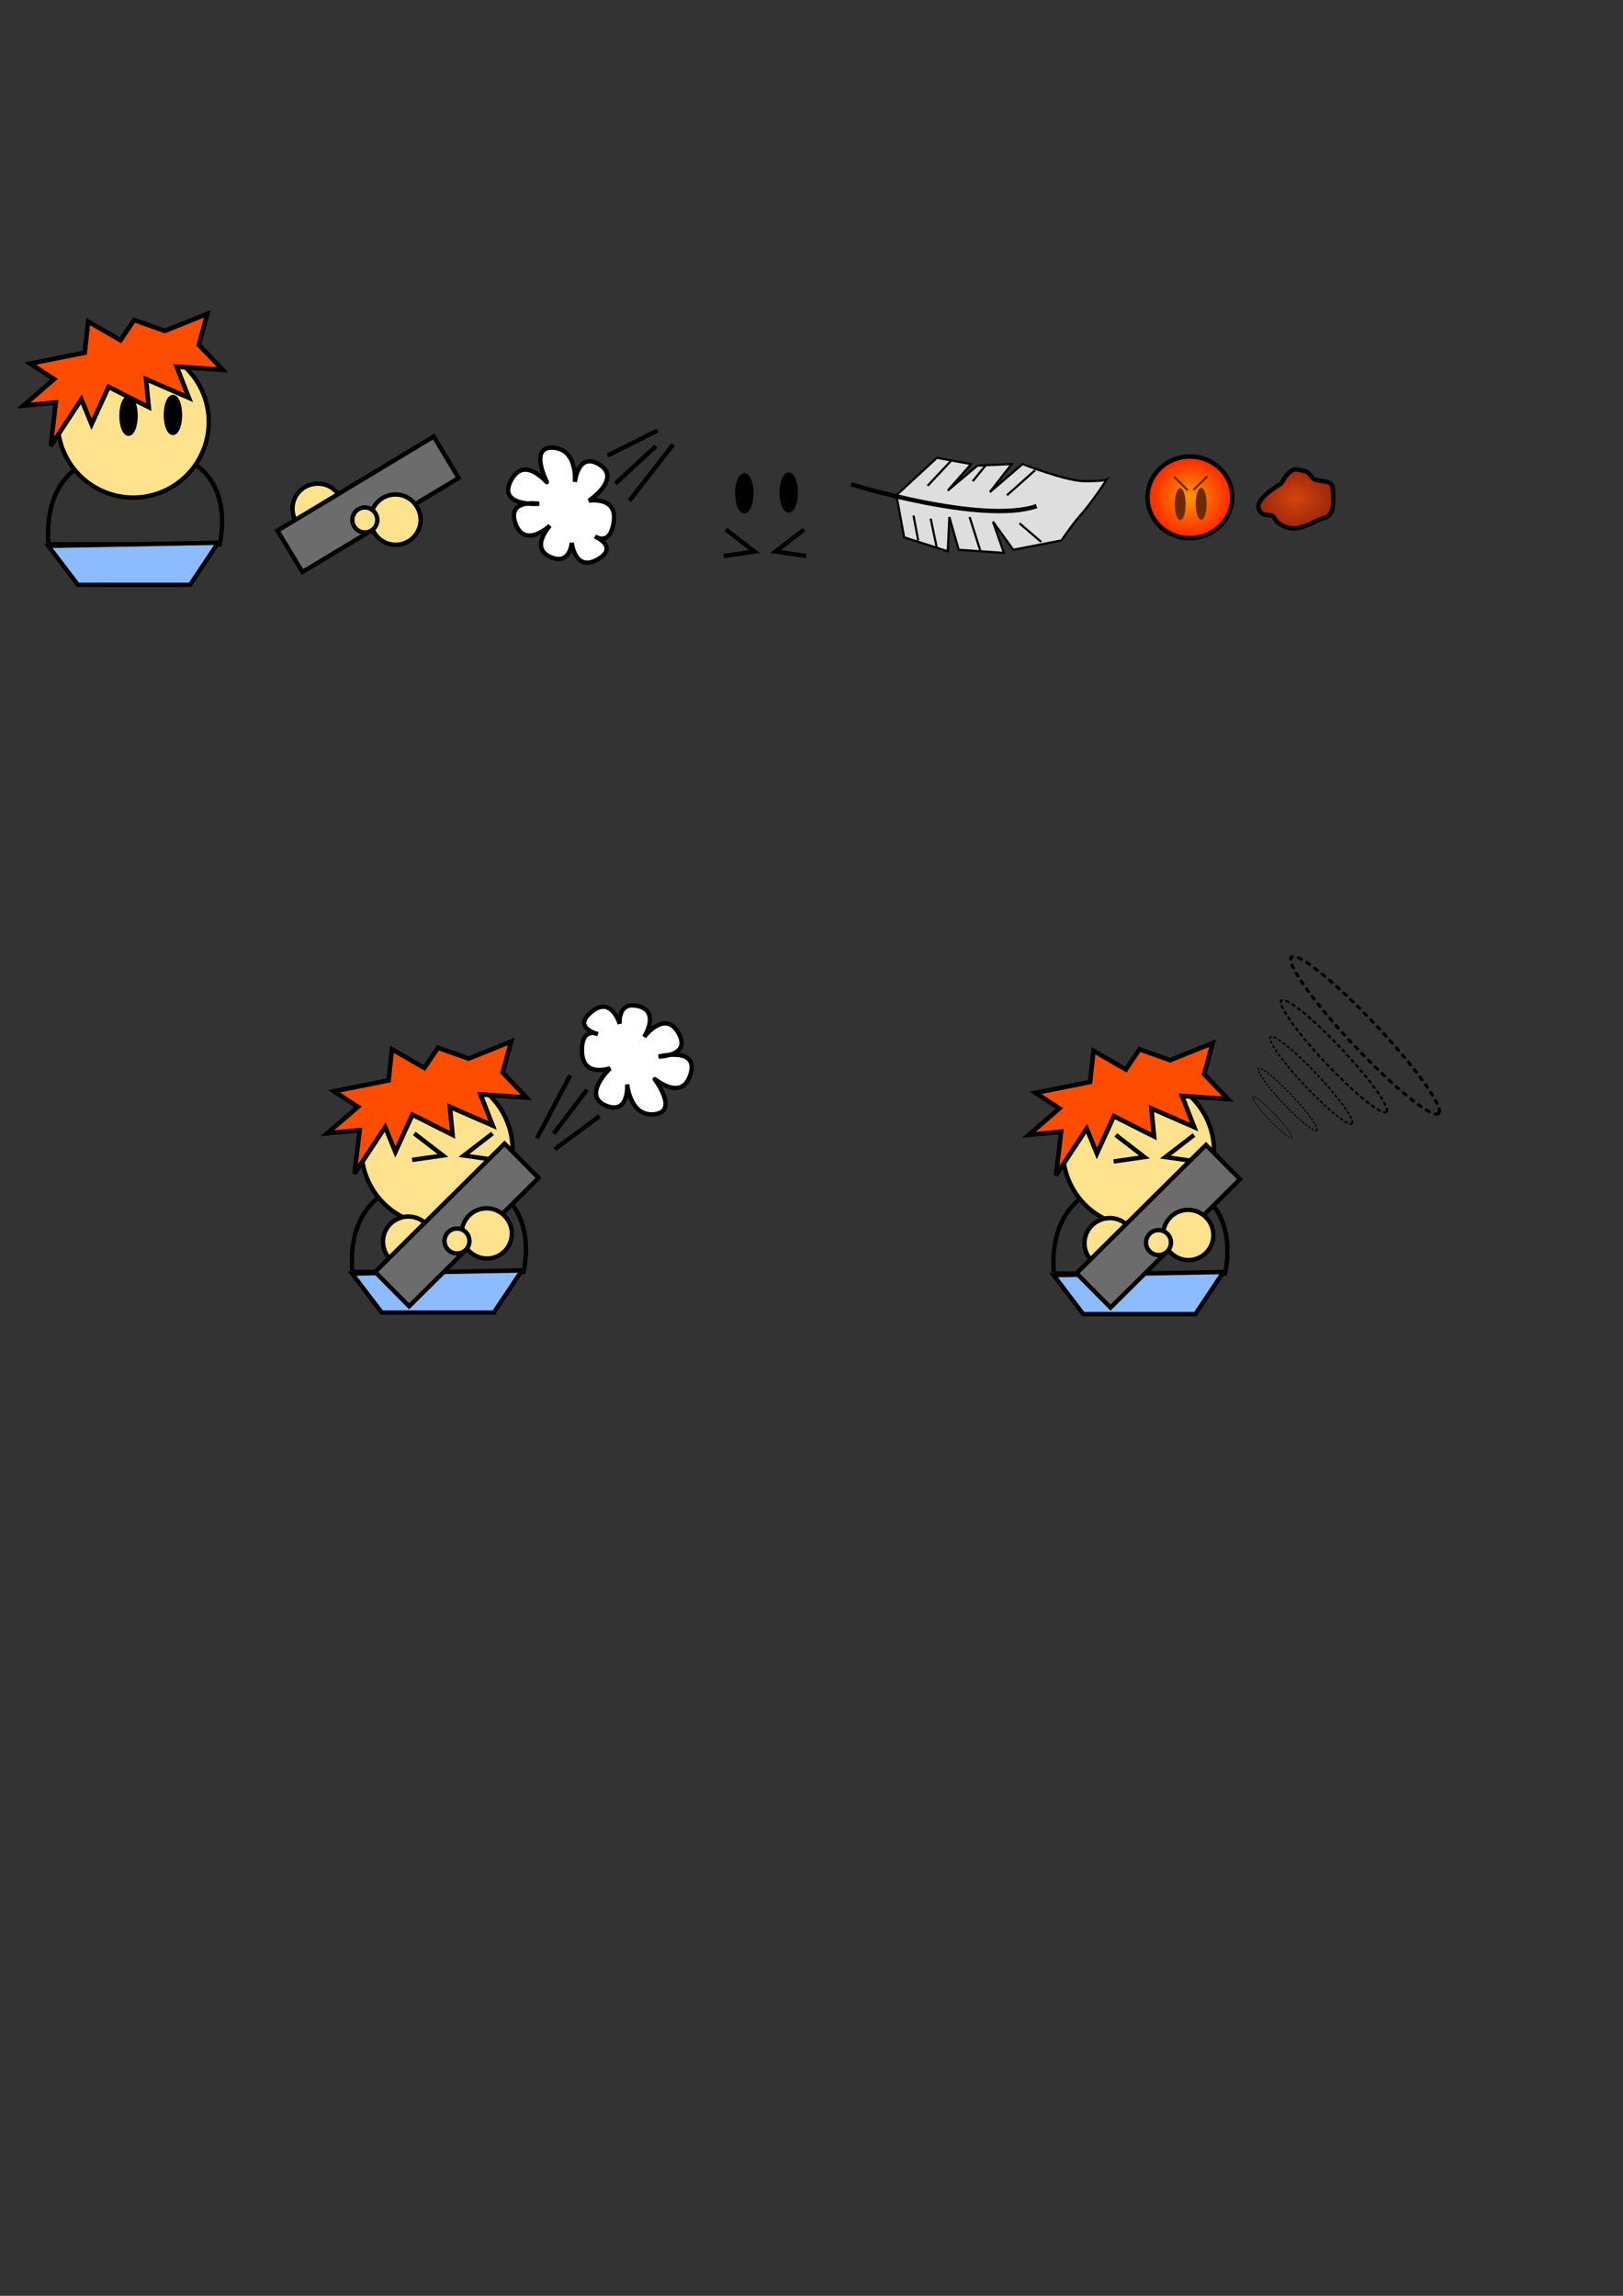 <?xml version="1.0" encoding="UTF-8" standalone="no"?>
<!-- Created with Inkscape (http://www.inkscape.org/) -->
<svg
   xmlns:dc="http://purl.org/dc/elements/1.1/"
   xmlns:cc="http://creativecommons.org/ns#"
   xmlns:rdf="http://www.w3.org/1999/02/22-rdf-syntax-ns#"
   xmlns:svg="http://www.w3.org/2000/svg"
   xmlns="http://www.w3.org/2000/svg"
   xmlns:xlink="http://www.w3.org/1999/xlink"
   xmlns:sodipodi="http://sodipodi.sourceforge.net/DTD/sodipodi-0.dtd"
   xmlns:inkscape="http://www.inkscape.org/namespaces/inkscape"
   width="744.094"
   height="1052.362"
   id="svg2"
   sodipodi:version="0.32"
   inkscape:version="0.46"
   sodipodi:docname="feather.svg"
   inkscape:output_extension="org.inkscape.output.svg.inkscape">
  <rect width="100%" height="100%" fill="#333333" stroke="none"/>
  <defs
     id="defs4">
    <linearGradient
       id="linearGradient3466">
      <stop
         style="stop-color:#d4450b;stop-opacity:1;"
         offset="0"
         id="stop3468" />
      <stop
         style="stop-color:#99240e;stop-opacity:1;"
         offset="1"
         id="stop3470" />
    </linearGradient>
    <linearGradient
       id="linearGradient3436">
      <stop
         style="stop-color:#ff9700;stop-opacity:1;"
         offset="0"
         id="stop3438" />
      <stop
         style="stop-color:#ff1f00;stop-opacity:1;"
         offset="1"
         id="stop3440" />
    </linearGradient>
    <inkscape:perspective
       sodipodi:type="inkscape:persp3d"
       inkscape:vp_x="0 : 526.18109 : 1"
       inkscape:vp_y="0 : 1000 : 0"
       inkscape:vp_z="744.09448 : 526.18109 : 1"
       inkscape:persp3d-origin="372.04724 : 350.78739 : 1"
       id="perspective10" />
    <radialGradient
       inkscape:collect="always"
       xlink:href="#linearGradient3436"
       id="radialGradient3446"
       cx="549.643"
       cy="231.291"
       fx="549.643"
       fy="231.291"
       r="24.393"
       gradientTransform="matrix(1,0,0,0.941,0,13.545)"
       gradientUnits="userSpaceOnUse" />
    <radialGradient
       inkscape:collect="always"
       xlink:href="#linearGradient3466"
       id="radialGradient3474"
       cx="622.387"
       cy="222.609"
       fx="622.387"
       fy="222.609"
       r="18.164"
       gradientTransform="matrix(1,0,0,0.8,-28.284,50.526)"
       gradientUnits="userSpaceOnUse" />
  </defs>
  <sodipodi:namedview
     id="base"
     pagecolor="#ffffff"
     bordercolor="#666666"
     borderopacity="1.0"
     gridtolerance="10000"
     guidetolerance="10"
     objecttolerance="10"
     inkscape:pageopacity="0.0"
     inkscape:pageshadow="2"
     inkscape:zoom="0.98994949"
     inkscape:cx="365.33242"
     inkscape:cy="815.51147"
     inkscape:document-units="px"
     inkscape:current-layer="layer1"
     showgrid="false"
     inkscape:window-width="1280"
     inkscape:window-height="952"
     inkscape:window-x="-4"
     inkscape:window-y="-4" />
  <g
     inkscape:label="Layer 1"
     inkscape:groupmode="layer"
     id="layer1">
    <path
       style="fill:none;fill-rule:evenodd;stroke:#000000;stroke-width:2;stroke-linecap:butt;stroke-linejoin:miter;stroke-miterlimit:4;stroke-dasharray:none;stroke-opacity:1"
       d="M 22.143,249.505 L 100.714,249.505 C 100.714,249.505 112.145,205.291 62.143,206.648 C 14.933,207.91 22.857,249.505 22.143,249.505 z"
       id="path3171"
       sodipodi:nodetypes="ccsc" />
    <path
       sodipodi:type="arc"
       style="opacity:1;fill:#ffe28d;fill-opacity:1;fill-rule:nonzero;stroke:#000000;stroke-width:2;stroke-linecap:round;stroke-linejoin:miter;stroke-miterlimit:4;stroke-dasharray:none;stroke-dashoffset:0;stroke-opacity:1"
       id="path3155"
       sodipodi:cx="135.35715"
       sodipodi:cy="189.1479"
       sodipodi:rx="34.642857"
       sodipodi:ry="34.642857"
       d="M 170,189.148 A 34.643,34.643 0 1 1 100.714,189.148 A 34.643,34.643 0 1 1 170,189.148 z"
       transform="translate(-74.286,4.286)" />
    <path
       sodipodi:type="arc"
       style="opacity:1;fill:#000000;fill-opacity:1;fill-rule:nonzero;stroke:#000000;stroke-width:2;stroke-linecap:round;stroke-linejoin:miter;stroke-miterlimit:4;stroke-dasharray:none;stroke-dashoffset:0;stroke-opacity:1"
       id="path3167"
       sodipodi:cx="87.5"
       sodipodi:cy="263.43362"
       sodipodi:rx="3.2142856"
       sodipodi:ry="8.2142859"
       d="M 90.714,263.434 A 3.214,8.214 0 1 1 84.286,263.434 A 3.214,8.214 0 1 1 90.714,263.434 z"
       transform="translate(-28.571,-72.857)" />
    <path
       style="fill:#ff4d00;fill-opacity:1;fill-rule:evenodd;stroke:#000000;stroke-width:2.089;stroke-linecap:butt;stroke-linejoin:miter;stroke-miterlimit:4;stroke-dasharray:none;stroke-opacity:1"
       d="M 66.968,173.791 L 86.601,182.35 L 81.02,168.085 L 102.098,169.512 L 91.169,158.1 L 95.072,143.835 L 75.555,151.681 L 61.503,146.688 L 55.258,155.96 L 40.425,147.402 L 38.863,161.666 L 13.882,166.659 L 24.811,173.791 L 10.759,185.916 L 25.592,184.49 L 23.25,204.46 L 37.302,183.063 L 41.986,194.475 L 49.793,177.357 L 68.197,186.63 L 66.968,173.791 z"
       id="path3157"
       sodipodi:nodetypes="ccccccccccccccccccccc" />
    <path
       sodipodi:type="arc"
       style="opacity:1;fill:#000000;fill-opacity:1;fill-rule:nonzero;stroke:#000000;stroke-width:2;stroke-linecap:round;stroke-linejoin:miter;stroke-miterlimit:4;stroke-dasharray:none;stroke-dashoffset:0;stroke-opacity:1"
       id="path3169"
       sodipodi:cx="87.5"
       sodipodi:cy="263.43362"
       sodipodi:rx="3.2142856"
       sodipodi:ry="8.2142859"
       d="M 90.714,263.434 A 3.214,8.214 0 1 1 84.286,263.434 A 3.214,8.214 0 1 1 90.714,263.434 z"
       transform="translate(-8.214,-73.214)" />
    <path
       style="fill:#8dbbff;fill-opacity:1;fill-rule:evenodd;stroke:#000000;stroke-width:2;stroke-linecap:butt;stroke-linejoin:miter;stroke-miterlimit:4;stroke-dasharray:none;stroke-opacity:1"
       d="M 22.143,250.219 L 35.714,268.076 L 87.143,268.076 L 100,248.791 L 22.143,250.219 z"
       id="path3175" />
    <path
       sodipodi:type="arc"
       style="opacity:1;fill:#ffe28d;fill-opacity:1;fill-rule:nonzero;stroke:#000000;stroke-width:2;stroke-linecap:round;stroke-linejoin:miter;stroke-miterlimit:4;stroke-dasharray:none;stroke-dashoffset:0;stroke-opacity:1"
       id="path3181"
       sodipodi:cx="112.85714"
       sodipodi:cy="302.36218"
       sodipodi:rx="11.428572"
       sodipodi:ry="11.428572"
       d="M 124.286,302.362 A 11.429,11.429 0 1 1 101.429,302.362 A 11.429,11.429 0 1 1 124.286,302.362 z"
       transform="matrix(-0.163,-0.987,0.987,-0.163,-134.386,393.823)" />
    <path
       sodipodi:type="arc"
       style="opacity:1;fill:#ffe28d;fill-opacity:1;fill-rule:nonzero;stroke:#000000;stroke-width:2;stroke-linecap:round;stroke-linejoin:miter;stroke-miterlimit:4;stroke-dasharray:none;stroke-dashoffset:0;stroke-opacity:1"
       id="path3179"
       sodipodi:cx="100.71429"
       sodipodi:cy="295.21933"
       sodipodi:rx="5.7142859"
       sodipodi:ry="5.7142859"
       d="M 106.429,295.219 A 5.714,5.714 0 1 1 95,295.219 A 5.714,5.714 0 1 1 106.429,295.219 z"
       transform="matrix(-0.163,-0.987,0.987,-0.163,-134.386,393.823)" />
    <rect
       style="opacity:1;fill:#6c6c6c;fill-opacity:1;fill-rule:nonzero;stroke:#000000;stroke-width:2;stroke-linecap:round;stroke-linejoin:miter;stroke-miterlimit:4;stroke-dasharray:none;stroke-dashoffset:0;stroke-opacity:1"
       id="rect3187"
       width="83.571"
       height="22.143"
       x="-16.467"
       y="273.9"
       transform="matrix(0.857,-0.516,0.516,0.857,0,0)" />
    <path
       sodipodi:type="arc"
       style="opacity:1;fill:#ffe28d;fill-opacity:1;fill-rule:nonzero;stroke:#000000;stroke-width:2;stroke-linecap:round;stroke-linejoin:miter;stroke-miterlimit:4;stroke-dasharray:none;stroke-dashoffset:0;stroke-opacity:1"
       id="path3189"
       sodipodi:cx="112.85714"
       sodipodi:cy="302.36218"
       sodipodi:rx="11.428572"
       sodipodi:ry="11.428572"
       d="M 124.286,302.362 A 11.429,11.429 0 1 1 101.429,302.362 A 11.429,11.429 0 1 1 124.286,302.362 z"
       transform="matrix(0.857,-0.516,0.516,0.857,-71.385,37.302)" />
    <path
       sodipodi:type="arc"
       style="opacity:1;fill:#ffe28d;fill-opacity:1;fill-rule:nonzero;stroke:#000000;stroke-width:2;stroke-linecap:round;stroke-linejoin:miter;stroke-miterlimit:4;stroke-dasharray:none;stroke-dashoffset:0;stroke-opacity:1"
       id="path3191"
       sodipodi:cx="100.71429"
       sodipodi:cy="295.21933"
       sodipodi:rx="5.7142859"
       sodipodi:ry="5.7142859"
       d="M 106.429,295.219 A 5.714,5.714 0 1 1 95,295.219 A 5.714,5.714 0 1 1 106.429,295.219 z"
       transform="matrix(0.857,-0.516,0.516,0.857,-71.385,37.302)" />
    <path
       style="fill:none;fill-rule:evenodd;stroke:#000000;stroke-width:2;stroke-linecap:butt;stroke-linejoin:miter;stroke-miterlimit:4;stroke-dasharray:none;stroke-opacity:1"
       d="M 301.429,197.362 L 278.571,208.791"
       id="path3195"
       sodipodi:nodetypes="cc" />
    <path
       style="fill:none;fill-rule:evenodd;stroke:#000000;stroke-width:2;stroke-linecap:butt;stroke-linejoin:miter;stroke-miterlimit:4;stroke-dasharray:none;stroke-opacity:1"
       d="M 308.571,203.791 L 288.571,229.505"
       id="path3197"
       sodipodi:nodetypes="cc" />
    <path
       style="fill:none;fill-rule:evenodd;stroke:#000000;stroke-width:2;stroke-linecap:butt;stroke-linejoin:miter;stroke-miterlimit:4;stroke-dasharray:none;stroke-opacity:1"
       d="M 300.714,204.505 L 282.143,221.648"
       id="path3199"
       sodipodi:nodetypes="cc" />
    <path
       style="fill:#ffffff;fill-opacity:1;fill-rule:evenodd;stroke:#000000;stroke-width:2;stroke-linecap:butt;stroke-linejoin:miter;stroke-miterlimit:4;stroke-dasharray:none;stroke-opacity:1"
       d="M 250.714,220.934 C 250.714,220.934 242.3,204.515 253.571,205.219 C 265,205.934 263.571,220.934 263.571,220.934 C 263.571,220.934 265,206.648 275,213.076 C 285,219.505 270,229.505 270,229.505 C 270,229.505 282.857,227.362 281.429,238.791 C 279.922,250.84 272.857,245.934 272.857,245.934 C 272.857,245.934 284.286,250.934 273.571,256.648 C 263.487,262.026 262.143,248.791 262.143,248.791 C 262.143,248.791 261.429,259.505 252.143,255.219 C 242.857,250.934 252.143,240.934 252.143,240.934 C 252.143,240.934 240.714,251.648 236.429,240.219 C 231.984,228.368 247.143,230.934 247.143,230.934 C 247.143,230.934 227.857,232.362 234.286,220.219 C 240.714,208.076 251.429,222.362 250.714,220.934 z"
       id="path3193"
       sodipodi:nodetypes="cscscscscscscsc" />
    <path
       style="fill:none;fill-rule:evenodd;stroke:#000000;stroke-width:2;stroke-linecap:butt;stroke-linejoin:miter;stroke-miterlimit:4;stroke-dasharray:none;stroke-opacity:1"
       d="M 161.429,583.076 L 240,583.076 C 240,583.076 251.431,538.862 201.429,540.219 C 154.219,541.481 162.143,583.076 161.429,583.076 z"
       id="path3201"
       sodipodi:nodetypes="ccsc" />
    <path
       sodipodi:type="arc"
       style="opacity:1;fill:#ffe28d;fill-opacity:1;fill-rule:nonzero;stroke:#000000;stroke-width:2;stroke-linecap:round;stroke-linejoin:miter;stroke-miterlimit:4;stroke-dasharray:none;stroke-dashoffset:0;stroke-opacity:1"
       id="path3203"
       sodipodi:cx="135.35715"
       sodipodi:cy="189.1479"
       sodipodi:rx="34.642857"
       sodipodi:ry="34.642857"
       d="M 170,189.148 A 34.643,34.643 0 1 1 100.714,189.148 A 34.643,34.643 0 1 1 170,189.148 z"
       transform="translate(65,337.857)" />
    <path
       style="fill:#ff4d00;fill-opacity:1;fill-rule:evenodd;stroke:#000000;stroke-width:2.089;stroke-linecap:butt;stroke-linejoin:miter;stroke-miterlimit:4;stroke-dasharray:none;stroke-opacity:1"
       d="M 206.253,507.363 L 225.887,515.922 L 220.306,501.657 L 241.384,503.083 L 230.454,491.672 L 234.358,477.407 L 214.841,485.252 L 200.789,480.26 L 194.543,489.532 L 179.71,480.973 L 178.149,495.238 L 153.167,500.23 L 164.097,507.363 L 150.045,519.488 L 164.878,518.061 L 162.536,538.032 L 176.588,516.635 L 181.272,528.047 L 189.079,510.929 L 207.483,520.201 L 206.253,507.363 z"
       id="path3207"
       sodipodi:nodetypes="ccccccccccccccccccccc" />
    <path
       style="fill:#8dbbff;fill-opacity:1;fill-rule:evenodd;stroke:#000000;stroke-width:2;stroke-linecap:butt;stroke-linejoin:miter;stroke-miterlimit:4;stroke-dasharray:none;stroke-opacity:1"
       d="M 161.429,583.791 L 175,601.648 L 226.429,601.648 L 239.286,582.362 L 161.429,583.791 z"
       id="path3211" />
    <path
       sodipodi:type="arc"
       style="opacity:1;fill:#ffe28d;fill-opacity:1;fill-rule:nonzero;stroke:#000000;stroke-width:2;stroke-linecap:round;stroke-linejoin:miter;stroke-miterlimit:4;stroke-dasharray:none;stroke-dashoffset:0;stroke-opacity:1"
       id="path3213"
       sodipodi:cx="112.85714"
       sodipodi:cy="302.36218"
       sodipodi:rx="11.428572"
       sodipodi:ry="11.428572"
       d="M 124.286,302.362 A 11.429,11.429 0 1 1 101.429,302.362 A 11.429,11.429 0 1 1 124.286,302.362 z"
       transform="matrix(-0.392,-0.92,0.92,-0.392,-46.809,791.464)" />
    <path
       sodipodi:type="arc"
       style="opacity:1;fill:#ffe28d;fill-opacity:1;fill-rule:nonzero;stroke:#000000;stroke-width:2;stroke-linecap:round;stroke-linejoin:miter;stroke-miterlimit:4;stroke-dasharray:none;stroke-dashoffset:0;stroke-opacity:1"
       id="path3215"
       sodipodi:cx="100.71429"
       sodipodi:cy="295.21933"
       sodipodi:rx="5.7142859"
       sodipodi:ry="5.7142859"
       d="M 106.429,295.219 A 5.714,5.714 0 1 1 95,295.219 A 5.714,5.714 0 1 1 106.429,295.219 z"
       transform="matrix(-0.392,-0.92,0.92,-0.392,-46.809,791.464)" />
    <path
       style="fill:none;fill-rule:evenodd;stroke:#000000;stroke-width:2;stroke-linecap:butt;stroke-linejoin:miter;stroke-miterlimit:4;stroke-dasharray:none;stroke-opacity:1"
       d="M 226.815,531.68 L 212.673,529.66 L 225.805,519.559"
       id="path3235"
       sodipodi:nodetypes="ccc" />
    <rect
       style="opacity:1;fill:#6c6c6c;fill-opacity:1;fill-rule:nonzero;stroke:#000000;stroke-width:2;stroke-linecap:round;stroke-linejoin:miter;stroke-miterlimit:4;stroke-dasharray:none;stroke-dashoffset:0;stroke-opacity:1"
       id="rect3217"
       width="83.571"
       height="22.143"
       x="-288.436"
       y="535.2"
       transform="matrix(0.71,-0.704,0.704,0.71,0,0)" />
    <path
       sodipodi:type="arc"
       style="opacity:1;fill:#ffe28d;fill-opacity:1;fill-rule:nonzero;stroke:#000000;stroke-width:2;stroke-linecap:round;stroke-linejoin:miter;stroke-miterlimit:4;stroke-dasharray:none;stroke-dashoffset:0;stroke-opacity:1"
       id="path3219"
       sodipodi:cx="112.85714"
       sodipodi:cy="302.36218"
       sodipodi:rx="11.428572"
       sodipodi:ry="11.428572"
       d="M 124.286,302.362 A 11.429,11.429 0 1 1 101.429,302.362 A 11.429,11.429 0 1 1 124.286,302.362 z"
       transform="matrix(0.71,-0.704,0.704,0.71,-69.828,430.152)" />
    <path
       sodipodi:type="arc"
       style="opacity:1;fill:#ffe28d;fill-opacity:1;fill-rule:nonzero;stroke:#000000;stroke-width:2;stroke-linecap:round;stroke-linejoin:miter;stroke-miterlimit:4;stroke-dasharray:none;stroke-dashoffset:0;stroke-opacity:1"
       id="path3221"
       sodipodi:cx="100.71429"
       sodipodi:cy="295.21933"
       sodipodi:rx="5.7142859"
       sodipodi:ry="5.7142859"
       d="M 106.429,295.219 A 5.714,5.714 0 1 1 95,295.219 A 5.714,5.714 0 1 1 106.429,295.219 z"
       transform="matrix(0.71,-0.704,0.704,0.71,-69.828,430.152)" />
    <path
       style="fill:none;fill-rule:evenodd;stroke:#000000;stroke-width:2;stroke-linecap:butt;stroke-linejoin:miter;stroke-miterlimit:4;stroke-dasharray:none;stroke-opacity:1"
       d="M 254.359,526.8 L 274.883,511.573"
       id="path3223"
       sodipodi:nodetypes="cc" />
    <path
       style="fill:none;fill-rule:evenodd;stroke:#000000;stroke-width:2;stroke-linecap:butt;stroke-linejoin:miter;stroke-miterlimit:4;stroke-dasharray:none;stroke-opacity:1"
       d="M 246.208,521.711 L 261.435,492.912"
       id="path3225"
       sodipodi:nodetypes="cc" />
    <path
       style="fill:none;fill-rule:evenodd;stroke:#000000;stroke-width:2;stroke-linecap:butt;stroke-linejoin:miter;stroke-miterlimit:4;stroke-dasharray:none;stroke-opacity:1"
       d="M 253.822,519.642 L 269.131,499.533"
       id="path3227"
       sodipodi:nodetypes="cc" />
    <path
       style="fill:#ffffff;fill-opacity:1;fill-rule:evenodd;stroke:#000000;stroke-width:2;stroke-linecap:butt;stroke-linejoin:miter;stroke-miterlimit:4;stroke-dasharray:none;stroke-opacity:1"
       d="M 300.206,494.774 C 300.206,494.774 311.346,509.481 300.123,510.746 C 288.744,512.029 287.544,497.008 287.544,497.008 C 287.544,497.008 288.62,511.325 277.655,506.732 C 266.69,502.139 279.724,489.685 279.724,489.685 C 279.724,489.685 267.435,494.029 266.855,482.526 C 266.245,470.399 274.055,474.003 274.055,474.003 C 274.055,474.003 261.931,471.065 271.49,463.576 C 280.486,456.527 284.11,469.327 284.11,469.327 C 284.11,469.327 282.951,458.652 292.84,461.258 C 302.73,463.865 295.323,475.327 295.323,475.327 C 295.323,475.327 304.716,462.789 310.922,473.299 C 317.359,484.198 301.985,484.306 301.985,484.306 C 301.985,484.306 320.729,479.547 316.508,492.622 C 312.288,505.698 299.254,493.491 300.206,494.774 z"
       id="path3229"
       sodipodi:nodetypes="cscscscscscscsc" />
    <path
       style="fill:none;fill-rule:evenodd;stroke:#000000;stroke-width:2;stroke-linecap:butt;stroke-linejoin:miter;stroke-miterlimit:4;stroke-dasharray:none;stroke-opacity:1"
       d="M 188.934,531.68 L 203.077,529.66 L 189.945,519.559"
       id="path3233"
       sodipodi:nodetypes="ccc" />
    <path
       sodipodi:type="arc"
       style="opacity:1;fill:#000000;fill-opacity:1;fill-rule:nonzero;stroke:#000000;stroke-width:2;stroke-linecap:round;stroke-linejoin:miter;stroke-miterlimit:4;stroke-dasharray:none;stroke-dashoffset:0;stroke-opacity:1"
       id="path3237"
       sodipodi:cx="87.5"
       sodipodi:cy="263.43362"
       sodipodi:rx="3.2142856"
       sodipodi:ry="8.2142859"
       d="M 90.714,263.434 A 3.214,8.214 0 1 1 84.286,263.434 A 3.214,8.214 0 1 1 90.714,263.434 z"
       transform="translate(253.75,-37.321)" />
    <path
       sodipodi:type="arc"
       style="opacity:1;fill:#000000;fill-opacity:1;fill-rule:nonzero;stroke:#000000;stroke-width:2;stroke-linecap:round;stroke-linejoin:miter;stroke-miterlimit:4;stroke-dasharray:none;stroke-dashoffset:0;stroke-opacity:1"
       id="path3239"
       sodipodi:cx="87.5"
       sodipodi:cy="263.43362"
       sodipodi:rx="3.2142856"
       sodipodi:ry="8.2142859"
       d="M 90.714,263.434 A 3.214,8.214 0 1 1 84.286,263.434 A 3.214,8.214 0 1 1 90.714,263.434 z"
       transform="translate(274.107,-37.679)" />
    <path
       style="fill:none;fill-rule:evenodd;stroke:#000000;stroke-width:2;stroke-linecap:butt;stroke-linejoin:miter;stroke-miterlimit:4;stroke-dasharray:none;stroke-opacity:1"
       d="M 369.655,254.852 L 355.512,252.831 L 368.644,242.73"
       id="path3241"
       sodipodi:nodetypes="ccc" />
    <path
       style="fill:none;fill-rule:evenodd;stroke:#000000;stroke-width:2;stroke-linecap:butt;stroke-linejoin:miter;stroke-miterlimit:4;stroke-dasharray:none;stroke-opacity:1"
       d="M 331.774,254.852 L 345.916,252.831 L 332.784,242.73"
       id="path3243"
       sodipodi:nodetypes="ccc" />
    <path
       style="fill:#dedede;fill-opacity:1;fill-rule:evenodd;stroke:#000000;stroke-width:1px;stroke-linecap:butt;stroke-linejoin:miter;stroke-opacity:1"
       d="M 410.964,227.005 L 429.536,209.862 L 445.25,212.719 L 434.536,224.862 L 448.107,213.434 L 463.821,212.719 L 453.821,225.576 L 468.821,212.719 C 468.821,212.719 488.821,220.576 497.393,220.576 C 505.964,220.576 507.393,219.862 507.393,219.862 C 507.393,219.862 500.964,229.862 495.25,236.291 C 491.424,240.595 486.679,247.719 486.679,247.719 L 464.536,252.005 L 455.25,239.148 L 460.25,253.434 L 439.536,252.005 L 435.25,237.005 L 434.536,252.719 L 414.536,246.291 L 410.964,227.005 z"
       id="path3269"
       sodipodi:nodetypes="ccccccccscsccccccccc" />
    <path
       style="fill:none;fill-rule:evenodd;stroke:#000000;stroke-width:2;stroke-linecap:butt;stroke-linejoin:miter;stroke-miterlimit:4;stroke-dasharray:none;stroke-opacity:1"
       d="M 390.25,222.005 L 390.25,222.005 C 390.25,222.005 450.25,240.576 475.25,232.005"
       id="path3271" />
    <path
       style="fill:none;fill-rule:evenodd;stroke:#000000;stroke-width:1px;stroke-linecap:butt;stroke-linejoin:miter;stroke-opacity:1"
       d="M 435.964,211.291 L 425.25,222.719"
       id="path3273" />
    <path
       style="fill:none;fill-rule:evenodd;stroke:#000000;stroke-width:1px;stroke-linecap:butt;stroke-linejoin:miter;stroke-opacity:1"
       d="M 474.536,215.576 L 461.679,227.005"
       id="path3275" />
    <path
       style="fill:none;fill-rule:evenodd;stroke:#000000;stroke-width:1px;stroke-linecap:butt;stroke-linejoin:miter;stroke-opacity:1"
       d="M 449.536,252.719 L 444.536,237.005"
       id="path3277" />
    <path
       style="fill:none;fill-rule:evenodd;stroke:#000000;stroke-width:1px;stroke-linecap:butt;stroke-linejoin:miter;stroke-opacity:1"
       d="M 420.964,247.719 L 418.821,236.291"
       id="path3279" />
    <path
       style="fill:none;fill-rule:evenodd;stroke:#000000;stroke-width:1px;stroke-linecap:butt;stroke-linejoin:miter;stroke-opacity:1"
       d="M 477.393,248.434 L 467.393,239.862"
       id="path3281" />
    <path
       style="fill:none;fill-rule:evenodd;stroke:#000000;stroke-width:1px;stroke-linecap:butt;stroke-linejoin:miter;stroke-opacity:1"
       d="M 452.393,212.719 L 445.964,220.576"
       id="path3283" />
    <path
       style="fill:none;fill-rule:evenodd;stroke:#000000;stroke-width:1px;stroke-linecap:butt;stroke-linejoin:miter;stroke-opacity:1"
       d="M 429.536,251.291 L 426.679,237.719"
       id="path3285" />
    <path
       style="fill:none;fill-rule:evenodd;stroke:#000000;stroke-width:2;stroke-linecap:butt;stroke-linejoin:miter;stroke-miterlimit:4;stroke-dasharray:none;stroke-opacity:1"
       d="M 483.048,583.791 L 561.62,583.791 C 561.62,583.791 573.05,539.577 523.048,540.934 C 475.839,542.195 483.762,583.791 483.048,583.791 z"
       id="path3388"
       sodipodi:nodetypes="ccsc" />
    <path
       sodipodi:type="arc"
       style="opacity:1;fill:#ffe28d;fill-opacity:1;fill-rule:nonzero;stroke:#000000;stroke-width:2;stroke-linecap:round;stroke-linejoin:miter;stroke-miterlimit:4;stroke-dasharray:none;stroke-dashoffset:0;stroke-opacity:1"
       id="path3390"
       sodipodi:cx="135.35715"
       sodipodi:cy="189.1479"
       sodipodi:rx="34.642857"
       sodipodi:ry="34.642857"
       d="M 170,189.148 A 34.643,34.643 0 1 1 100.714,189.148 A 34.643,34.643 0 1 1 170,189.148 z"
       transform="translate(386.62,338.571)" />
    <path
       style="fill:#ff4d00;fill-opacity:1;fill-rule:evenodd;stroke:#000000;stroke-width:2.089;stroke-linecap:butt;stroke-linejoin:miter;stroke-miterlimit:4;stroke-dasharray:none;stroke-opacity:1"
       d="M 527.873,508.077 L 547.507,516.636 L 541.925,502.371 L 563.004,503.798 L 552.074,492.386 L 555.977,478.121 L 536.46,485.967 L 522.408,480.974 L 516.163,490.246 L 501.33,481.687 L 499.769,495.952 L 474.787,500.945 L 485.716,508.077 L 471.664,520.202 L 486.497,518.776 L 484.155,538.746 L 498.207,517.349 L 502.891,528.761 L 510.698,511.643 L 529.102,520.915 L 527.873,508.077 z"
       id="path3392"
       sodipodi:nodetypes="ccccccccccccccccccccc" />
    <path
       style="fill:#8dbbff;fill-opacity:1;fill-rule:evenodd;stroke:#000000;stroke-width:2;stroke-linecap:butt;stroke-linejoin:miter;stroke-miterlimit:4;stroke-dasharray:none;stroke-opacity:1"
       d="M 483.048,584.505 L 496.62,602.362 L 548.048,602.362 L 560.905,583.076 L 483.048,584.505 z"
       id="path3394" />
    <path
       sodipodi:type="arc"
       style="opacity:1;fill:#ffe28d;fill-opacity:1;fill-rule:nonzero;stroke:#000000;stroke-width:2;stroke-linecap:round;stroke-linejoin:miter;stroke-miterlimit:4;stroke-dasharray:none;stroke-dashoffset:0;stroke-opacity:1"
       id="path3396"
       sodipodi:cx="112.85714"
       sodipodi:cy="302.36218"
       sodipodi:rx="11.428572"
       sodipodi:ry="11.428572"
       d="M 124.286,302.362 A 11.429,11.429 0 1 1 101.429,302.362 A 11.429,11.429 0 1 1 124.286,302.362 z"
       transform="matrix(-0.392,-0.92,0.92,-0.392,274.81,792.178)" />
    <path
       sodipodi:type="arc"
       style="opacity:1;fill:#ffe28d;fill-opacity:1;fill-rule:nonzero;stroke:#000000;stroke-width:2;stroke-linecap:round;stroke-linejoin:miter;stroke-miterlimit:4;stroke-dasharray:none;stroke-dashoffset:0;stroke-opacity:1"
       id="path3398"
       sodipodi:cx="100.71429"
       sodipodi:cy="295.21933"
       sodipodi:rx="5.7142859"
       sodipodi:ry="5.7142859"
       d="M 106.429,295.219 A 5.714,5.714 0 1 1 95,295.219 A 5.714,5.714 0 1 1 106.429,295.219 z"
       transform="matrix(-0.392,-0.92,0.92,-0.392,274.81,792.178)" />
    <path
       style="fill:none;fill-rule:evenodd;stroke:#000000;stroke-width:2;stroke-linecap:butt;stroke-linejoin:miter;stroke-miterlimit:4;stroke-dasharray:none;stroke-opacity:1"
       d="M 548.435,532.395 L 534.293,530.374 L 547.425,520.273"
       id="path3400"
       sodipodi:nodetypes="ccc" />
    <rect
       style="opacity:1;fill:#6c6c6c;fill-opacity:1;fill-rule:nonzero;stroke:#000000;stroke-width:2;stroke-linecap:round;stroke-linejoin:miter;stroke-miterlimit:4;stroke-dasharray:none;stroke-dashoffset:0;stroke-opacity:1"
       id="rect3402"
       width="83.571"
       height="22.143"
       x="-60.477"
       y="762.079"
       transform="matrix(0.71,-0.704,0.704,0.71,0,0)" />
    <path
       sodipodi:type="arc"
       style="opacity:1;fill:#ffe28d;fill-opacity:1;fill-rule:nonzero;stroke:#000000;stroke-width:2;stroke-linecap:round;stroke-linejoin:miter;stroke-miterlimit:4;stroke-dasharray:none;stroke-dashoffset:0;stroke-opacity:1"
       id="path3404"
       sodipodi:cx="112.85714"
       sodipodi:cy="302.36218"
       sodipodi:rx="11.428572"
       sodipodi:ry="11.428572"
       d="M 124.286,302.362 A 11.429,11.429 0 1 1 101.429,302.362 A 11.429,11.429 0 1 1 124.286,302.362 z"
       transform="matrix(0.71,-0.704,0.704,0.71,251.792,430.866)" />
    <path
       sodipodi:type="arc"
       style="opacity:1;fill:#ffe28d;fill-opacity:1;fill-rule:nonzero;stroke:#000000;stroke-width:2;stroke-linecap:round;stroke-linejoin:miter;stroke-miterlimit:4;stroke-dasharray:none;stroke-dashoffset:0;stroke-opacity:1"
       id="path3406"
       sodipodi:cx="100.71429"
       sodipodi:cy="295.21933"
       sodipodi:rx="5.7142859"
       sodipodi:ry="5.7142859"
       d="M 106.429,295.219 A 5.714,5.714 0 1 1 95,295.219 A 5.714,5.714 0 1 1 106.429,295.219 z"
       transform="matrix(0.71,-0.704,0.704,0.71,251.792,430.866)" />
    <path
       style="fill:none;fill-rule:evenodd;stroke:#000000;stroke-width:2;stroke-linecap:butt;stroke-linejoin:miter;stroke-miterlimit:4;stroke-dasharray:none;stroke-opacity:1"
       d="M 510.554,532.395 L 524.696,530.374 L 511.564,520.273"
       id="path3408"
       sodipodi:nodetypes="ccc" />
    <path
       sodipodi:type="arc"
       style="opacity:1;fill:none;fill-opacity:1;fill-rule:nonzero;stroke:#000000;stroke-width:2;stroke-linecap:round;stroke-linejoin:miter;stroke-miterlimit:4;stroke-dasharray:2, 4;stroke-dashoffset:0;stroke-opacity:1"
       id="path3418"
       sodipodi:cx="615.71429"
       sodipodi:cy="389.86218"
       sodipodi:rx="67.85714"
       sodipodi:ry="9.6428576"
       d="M 683.571,389.862 A 67.857,9.643 0 1 1 547.857,389.862 A 67.857,9.643 0 1 1 683.571,389.862 z"
       transform="matrix(0.496,0.529,-0.557,0.438,537.587,-21.891)" />
    <path
       sodipodi:type="arc"
       style="opacity:1;fill:none;fill-opacity:1;fill-rule:nonzero;stroke:#000000;stroke-width:2;stroke-linecap:round;stroke-linejoin:miter;stroke-miterlimit:4;stroke-dasharray:2, 4;stroke-dashoffset:0;stroke-opacity:1"
       id="path3420"
       sodipodi:cx="615.71429"
       sodipodi:cy="389.86218"
       sodipodi:rx="67.85714"
       sodipodi:ry="9.6428576"
       d="M 683.571,389.862 A 67.857,9.643 0 1 1 547.857,389.862 A 67.857,9.643 0 1 1 683.571,389.862 z"
       transform="matrix(0.354,0.377,-0.397,0.312,548.361,130.372)" />
    <path
       sodipodi:type="arc"
       style="opacity:1;fill:none;fill-opacity:1;fill-rule:nonzero;stroke:#000000;stroke-width:2;stroke-linecap:round;stroke-linejoin:miter;stroke-miterlimit:4;stroke-dasharray:2, 4;stroke-dashoffset:0;stroke-opacity:1"
       id="path3422"
       sodipodi:cx="615.71429"
       sodipodi:cy="389.86218"
       sodipodi:rx="67.85714"
       sodipodi:ry="9.6428576"
       d="M 683.571,389.862 A 67.857,9.643 0 1 1 547.857,389.862 A 67.857,9.643 0 1 1 683.571,389.862 z"
       transform="matrix(0.275,0.293,-0.308,0.242,551.883,220.422)" />
    <path
       sodipodi:type="arc"
       style="opacity:1;fill:none;fill-opacity:1;fill-rule:nonzero;stroke:#000000;stroke-width:2;stroke-linecap:round;stroke-linejoin:miter;stroke-miterlimit:4;stroke-dasharray:2, 4;stroke-dashoffset:0;stroke-opacity:1"
       id="path3424"
       sodipodi:cx="615.71429"
       sodipodi:cy="389.86218"
       sodipodi:rx="67.85714"
       sodipodi:ry="9.6428576"
       d="M 683.571,389.862 A 67.857,9.643 0 1 1 547.857,389.862 A 67.857,9.643 0 1 1 683.571,389.862 z"
       transform="matrix(0.196,0.209,-0.22,0.173,555.43,307.839)" />
    <path
       sodipodi:type="arc"
       style="opacity:1;fill:none;fill-opacity:1;fill-rule:nonzero;stroke:#000000;stroke-width:2;stroke-linecap:round;stroke-linejoin:miter;stroke-miterlimit:4;stroke-dasharray:2, 4;stroke-dashoffset:0;stroke-opacity:1"
       id="path3426"
       sodipodi:cx="615.71429"
       sodipodi:cy="389.86218"
       sodipodi:rx="67.85714"
       sodipodi:ry="9.6428576"
       d="M 683.571,389.862 A 67.857,9.643 0 1 1 547.857,389.862 A 67.857,9.643 0 1 1 683.571,389.862 z"
       transform="matrix(0.13,0.138,-0.145,0.114,559.731,382.652)" />
    <path
       sodipodi:type="arc"
       style="opacity:1;fill:url(#radialGradient3446);fill-opacity:1;fill-rule:nonzero;stroke:#000000;stroke-width:2.358;stroke-linecap:round;stroke-linejoin:miter;stroke-miterlimit:4;stroke-dasharray:none;stroke-dashoffset:0;stroke-opacity:1"
       id="path3434"
       sodipodi:cx="549.64288"
       sodipodi:cy="231.29076"
       sodipodi:rx="23.214285"
       sodipodi:ry="21.785715"
       d="M 572.857,231.291 A 23.214,21.786 0 1 1 526.429,231.291 A 23.214,21.786 0 1 1 572.857,231.291 z"
       transform="matrix(0.837,0,0,0.859,85.496,29.3)" />
    <path
       sodipodi:type="arc"
       style="opacity:1;fill:#6b2b00;fill-opacity:1;fill-rule:nonzero;stroke:none;stroke-width:2;stroke-linecap:round;stroke-linejoin:miter;stroke-miterlimit:4;stroke-dasharray:none;stroke-dashoffset:0;stroke-opacity:1"
       id="path3452"
       sodipodi:cx="540.35712"
       sodipodi:cy="221.82646"
       sodipodi:rx="2.5"
       sodipodi:ry="7.3214288"
       d="M 542.857,221.826 A 2.5,7.321 0 1 1 537.857,221.826 A 2.5,7.321 0 1 1 542.857,221.826 z"
       transform="translate(0.714,9.286)" />
    <path
       sodipodi:type="arc"
       style="opacity:1;fill:#6b2b00;fill-opacity:1;fill-rule:nonzero;stroke:none;stroke-width:2;stroke-linecap:round;stroke-linejoin:miter;stroke-miterlimit:4;stroke-dasharray:none;stroke-dashoffset:0;stroke-opacity:1"
       id="path3454"
       sodipodi:cx="540.35712"
       sodipodi:cy="221.82646"
       sodipodi:rx="2.5"
       sodipodi:ry="7.3214288"
       d="M 542.857,221.826 A 2.5,7.321 0 1 1 537.857,221.826 A 2.5,7.321 0 1 1 542.857,221.826 z"
       transform="translate(10.357,9.107)" />
    <path
       style="fill:none;fill-opacity:1;fill-rule:evenodd;stroke:#6b2b00;stroke-width:1px;stroke-linecap:butt;stroke-linejoin:miter;stroke-opacity:1"
       d="M 547.187,224.572 L 553.527,218.367"
       id="path3456" />
    <path
       style="fill:none;fill-opacity:1;fill-rule:evenodd;stroke:#6b2b00;stroke-width:1px;stroke-linecap:butt;stroke-linejoin:miter;stroke-opacity:1"
       d="M 544.598,224.751 L 538.259,218.545"
       id="path3460" />
    <path
       style="fill:url(#radialGradient3474);fill-opacity:1;fill-rule:evenodd;stroke:#000000;stroke-width:2;stroke-linecap:butt;stroke-linejoin:miter;stroke-miterlimit:4;stroke-dasharray:none;stroke-opacity:1"
       d="M 587.43,221.637 C 587.43,221.637 591.001,214.495 594.573,215.209 C 598.144,215.923 599.751,215.923 601.537,218.78 C 603.323,221.637 610.644,219.137 611.001,223.78 C 611.359,228.423 612.073,236.28 607.43,237.352 C 602.787,238.423 600.644,240.923 595.287,241.995 C 589.93,243.066 585.287,239.852 584.216,237.352 C 583.144,234.852 578.501,237.709 577.073,233.066 C 575.644,228.423 586.359,222.352 587.43,221.637 z"
       id="path3464"
       sodipodi:nodetypes="csssssssc" />
  </g>
</svg>

